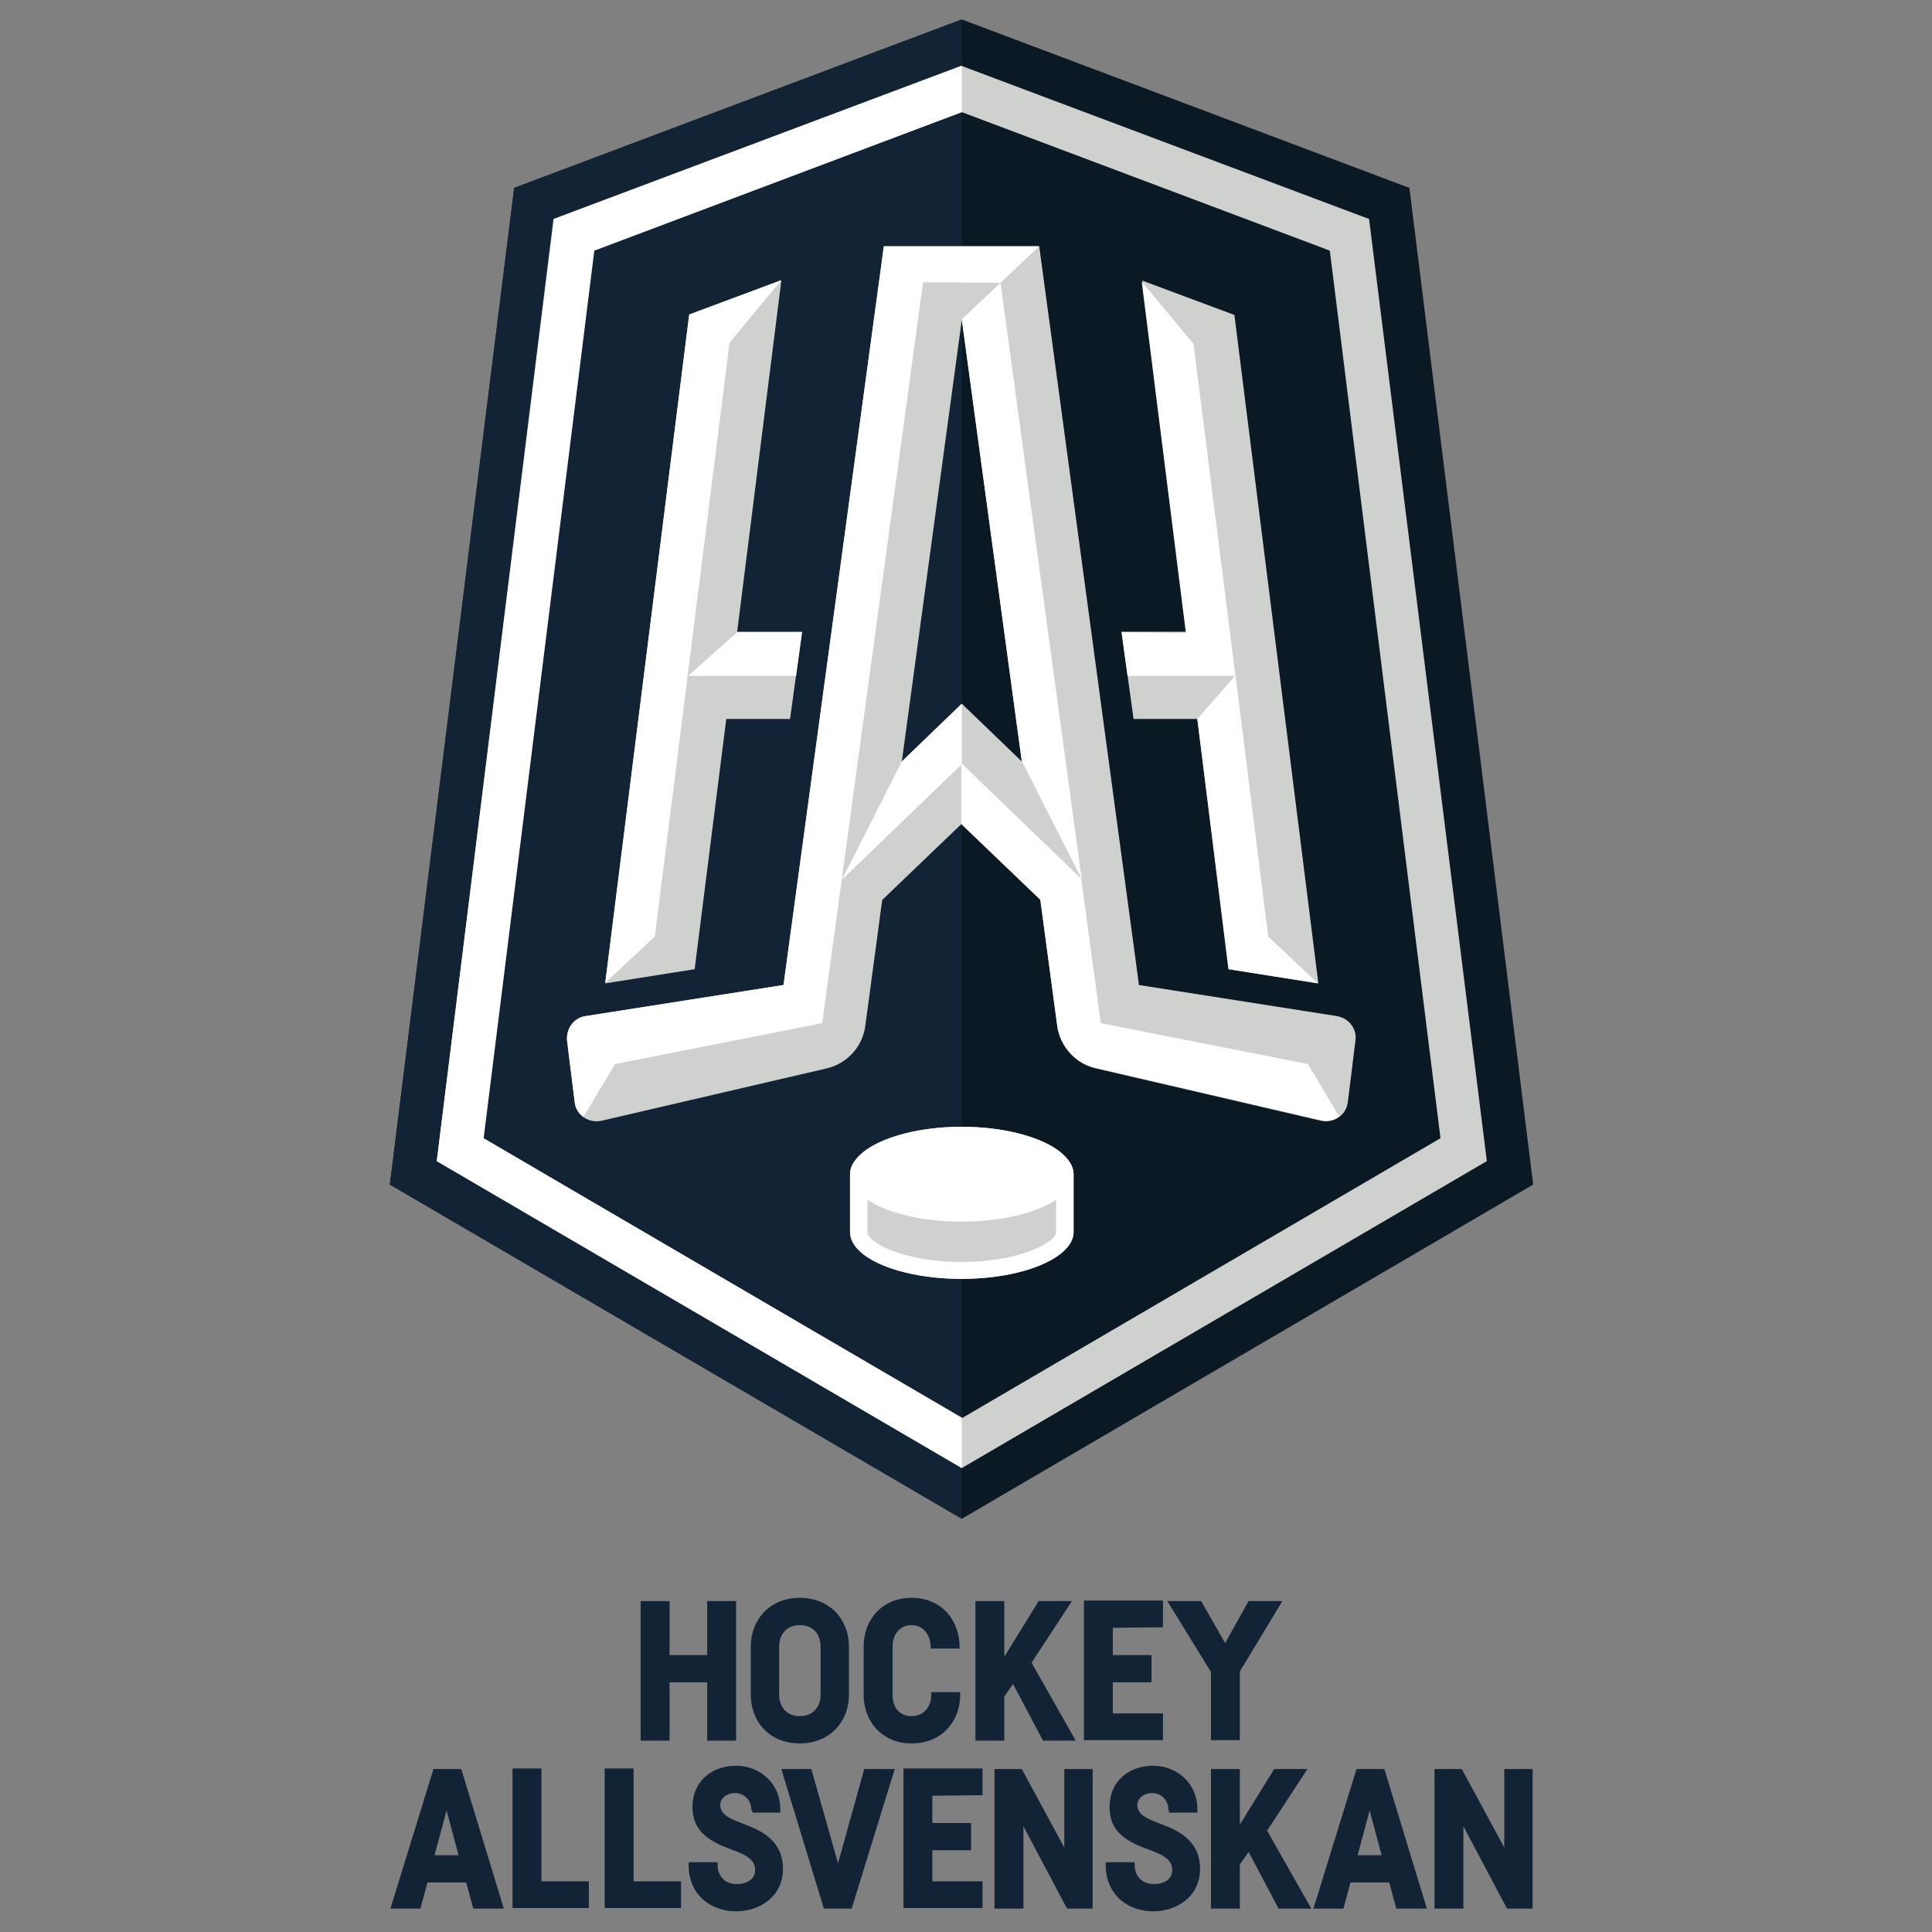 <?xml version="1.0" encoding="utf-8"?>
<!-- Generator: Adobe Illustrator 25.0.1, SVG Export Plug-In . SVG Version: 6.00 Build 0)  -->
<svg version="1.1" id="Layer_1" xmlns="http://www.w3.org/2000/svg" xmlns:xlink="http://www.w3.org/1999/xlink" x="0px" y="0px"
	 viewBox="0 0 500 500" style="enable-background:new 0 0 500 500;" xml:space="preserve">
<rect x="0" y="0" width="500" height="500" fill="#808080" stroke="none"/>
<style type="text/css">
	.st0{display:none;fill:#FFFFFF;}
	.st1{display:none;fill:none;stroke:#FFFFFF;stroke-width:0.562;stroke-miterlimit:10;}
	.st2{fill:#0A1923;}
	.st3{fill:#112335;}
	.st4{fill:#CFD1CF;}
	.st5{fill:#FFFFFF;}
</style>
<g>
	<g>
		<path class="st0" d="M354.1,355.2c-2.2,0-3.9,1.8-3.9,3.9c0,2.2,1.8,3.9,3.9,3.9c2.2,0,3.9-1.8,3.9-3.9
			C358,357,356.2,355.2,354.1,355.2 M357.4,359.2c0,1.9-1.5,3.4-3.3,3.4c-1.9,0-3.4-1.5-3.4-3.4c0-1.8,1.5-3.3,3.4-3.3
			C355.9,355.8,357.4,357.3,357.4,359.2"/>
		<path class="st0" d="M354,360.8c-0.9,0-1.7-0.8-1.7-1.7c0-0.9,0.8-1.7,1.7-1.7c0.7,0,1.2,0.4,1.5,1h0.5c-0.3-0.8-1.1-1.4-2-1.4
			c-1.2,0-2.1,1-2.1,2.1c0,1.2,1,2.1,2.1,2.1c1,0,1.8-0.6,2-1.5h-0.5C355.3,360.4,354.7,360.8,354,360.8"/>
		<path class="st0" d="M364.7,361.5c-0.2,0.1-0.4,0.2-0.7,0.3c-0.3,0.1-0.5,0.1-0.8,0.1c-0.3,0-0.6,0-0.8-0.2
			c-0.3-0.1-0.5-0.3-0.7-0.5c-0.2-0.3-0.4-0.6-0.5-0.9c-0.1-0.3-0.1-0.7-0.1-1.1c0-0.4,0.1-0.7,0.2-1.1c0.1-0.3,0.3-0.6,0.5-0.9
			c0.2-0.2,0.4-0.4,0.7-0.6c0.3-0.1,0.6-0.2,0.9-0.2c0.2,0,0.5,0,0.7,0.1c0.2,0.1,0.4,0.2,0.6,0.3l-0.3,0.4
			c-0.2-0.1-0.3-0.2-0.5-0.2c-0.2-0.1-0.3-0.1-0.5-0.1c-0.3,0-0.6,0.1-0.8,0.2c-0.2,0.1-0.4,0.4-0.5,0.7c-0.1,0.2-0.1,0.4-0.2,0.6
			c0,0.2,0,0.5,0,0.8c0,0.2,0,0.5,0,0.6c0,0.2,0.1,0.3,0.1,0.5c0.1,0.3,0.3,0.6,0.6,0.7c0.3,0.2,0.5,0.2,0.8,0.2
			c0.2,0,0.4,0,0.5-0.1c0.2-0.1,0.3-0.1,0.5-0.3L364.7,361.5"/>
		<path class="st0" d="M368.6,359.4c0-0.4,0-0.7-0.1-1c0-0.3-0.1-0.5-0.2-0.7c-0.1-0.2-0.2-0.4-0.4-0.5c-0.2-0.1-0.4-0.2-0.7-0.2
			c-0.2,0-0.5,0-0.7,0.1c-0.2,0.1-0.3,0.3-0.4,0.5c-0.1,0.2-0.2,0.4-0.2,0.6c0,0.2-0.1,0.5-0.1,0.8c0,0.4,0,0.8,0.1,1.1
			c0.1,0.3,0.1,0.6,0.2,0.8c0.1,0.1,0.1,0.2,0.2,0.2c0.1,0.1,0.2,0.1,0.3,0.2c0.1,0.1,0.2,0.1,0.3,0.1c0.1,0,0.2,0,0.3,0
			c0.2,0,0.4,0,0.6-0.1c0.2-0.1,0.3-0.2,0.4-0.3c0.1-0.1,0.1-0.2,0.2-0.3c0-0.1,0.1-0.2,0.1-0.3c0-0.1,0.1-0.3,0.1-0.4
			C368.6,359.8,368.6,359.6,368.6,359.4 M369.3,359.3c0,0.5-0.1,0.9-0.2,1.3c-0.1,0.3-0.3,0.6-0.6,0.9c-0.2,0.2-0.4,0.3-0.6,0.4
			c-0.2,0.1-0.4,0.1-0.7,0.1c-0.3,0-0.6,0-0.9-0.2c-0.2-0.1-0.5-0.3-0.6-0.5c-0.4-0.5-0.6-1.2-0.6-2.1c0-0.4,0.1-0.8,0.2-1.1
			c0.1-0.3,0.2-0.6,0.4-0.8c0.2-0.2,0.4-0.4,0.7-0.5c0.3-0.1,0.5-0.2,0.9-0.2c0.2,0,0.4,0,0.6,0.1c0.2,0,0.3,0.1,0.5,0.2
			c0.1,0.1,0.3,0.2,0.3,0.3c0.1,0.1,0.2,0.2,0.2,0.3c0.2,0.2,0.3,0.5,0.4,0.8C369.3,358.5,369.3,358.9,369.3,359.3"/>
		<path class="st0" d="M373,358.2c0-0.4-0.1-0.7-0.3-0.8c-0.1-0.1-0.2-0.2-0.4-0.2c-0.2-0.1-0.4-0.1-0.6-0.1H371v2.1h0.9
			c0.2,0,0.4,0,0.5-0.1c0.1,0,0.2-0.1,0.3-0.2C372.9,358.7,373,358.5,373,358.2 M373.7,358.1c0,0.3,0,0.5-0.1,0.7
			c-0.1,0.2-0.2,0.4-0.4,0.5c-0.2,0.2-0.4,0.3-0.6,0.3c-0.2,0.1-0.4,0.1-0.7,0.1H371v2.1h-0.6v-5.2h1.5c0.3,0,0.5,0,0.7,0
			c0.2,0,0.3,0.1,0.5,0.2C373.5,357.1,373.7,357.5,373.7,358.1"/>
		<path class="st0" d="M376.1,359.8v2h-0.6v-2.1l-1.7-3.2h0.8l1,2c0,0.1,0.1,0.2,0.1,0.3c0,0.1,0.1,0.2,0.1,0.2c0,0.1,0,0.1,0,0.1
			c0.1-0.2,0.2-0.4,0.3-0.6l1-2h0.7L376.1,359.8"/>
		<path class="st0" d="M380.8,358c0-0.2,0-0.3-0.1-0.5c-0.1-0.2-0.2-0.3-0.4-0.3c-0.1,0-0.2-0.1-0.3-0.1c-0.1,0-0.2,0-0.4,0h-0.6v2
			h0.6c0.2,0,0.4,0,0.6-0.1c0.1,0,0.3-0.1,0.4-0.2c0.1-0.1,0.2-0.2,0.2-0.3C380.8,358.3,380.8,358.2,380.8,358 M381,361.8
			c0-0.1-0.1-0.2-0.2-0.3c-0.1-0.1-0.2-0.3-0.3-0.5c-0.1-0.2-0.2-0.4-0.4-0.6c-0.1-0.2-0.3-0.4-0.5-0.6c0-0.1-0.1-0.1-0.1-0.1
			c0,0-0.1-0.1-0.1-0.1c-0.1,0-0.1,0-0.1-0.1c-0.1,0-0.1,0-0.2,0v2.4h-0.6v-5.2h1.2c0.2,0,0.3,0,0.5,0c0.1,0,0.3,0,0.4,0.1
			c0.1,0,0.2,0.1,0.3,0.1c0.1,0,0.1,0.1,0.2,0.1c0.1,0,0.1,0.1,0.2,0.2c0.1,0.1,0.1,0.2,0.2,0.2c0,0.1,0.1,0.2,0.1,0.3
			c0,0.1,0,0.2,0,0.4c0,0.2,0,0.4-0.1,0.6c-0.1,0.2-0.2,0.3-0.3,0.5c-0.1,0.1-0.3,0.2-0.4,0.3c-0.2,0.1-0.4,0.1-0.6,0.1H380
			c0.1,0.1,0.2,0.2,0.3,0.3c0.1,0.1,0.2,0.2,0.2,0.3c0,0.1,0.1,0.2,0.2,0.3c0.1,0.1,0.2,0.3,0.3,0.5c0.1,0.2,0.2,0.3,0.3,0.5
			c0.1,0.2,0.2,0.3,0.2,0.4c0.1,0.1,0.1,0.1,0.1,0.2H381z"/>
		<line class="st1" x1="382.9" y1="361.8" x2="382.9" y2="356.6"/>
		<path class="st0" d="M388.1,361.5c-0.2,0.1-0.4,0.2-0.7,0.3c-0.3,0.1-0.5,0.1-0.8,0.1c-0.7,0-1.2-0.2-1.6-0.7
			c-0.2-0.2-0.4-0.5-0.5-0.9c-0.1-0.3-0.2-0.7-0.2-1.2c0-0.5,0.1-0.9,0.2-1.3c0.1-0.4,0.3-0.7,0.6-0.9c0.4-0.3,0.8-0.5,1.4-0.5
			c0.6,0,1,0.2,1.4,0.5l-0.3,0.4c-0.2-0.2-0.4-0.2-0.6-0.3c-0.2-0.1-0.4-0.1-0.6-0.1c-0.3,0-0.6,0.1-0.8,0.2
			c-0.2,0.1-0.4,0.4-0.5,0.7c-0.1,0.4-0.2,0.8-0.2,1.3c0,0.4,0,0.7,0.1,0.9c0.1,0.3,0.2,0.5,0.3,0.7c0.1,0.1,0.1,0.2,0.2,0.2
			c0.1,0.1,0.2,0.1,0.3,0.2c0.1,0.1,0.2,0.1,0.4,0.1c0.1,0,0.3,0,0.4,0c0.3,0,0.6-0.1,0.8-0.2v-1.6h-1l-0.1-0.5h1.8V361.5"/>
		<polygon class="st0" points="392.2,361.8 392.2,359.3 390,359.3 390,361.8 389.4,361.8 389.4,356.6 390,356.6 390,358.8 
			392.2,358.8 392.2,356.6 392.8,356.6 392.8,361.8 		"/>
		<polygon class="st0" points="397.1,357.1 395.7,357.1 395.7,361.8 395.1,361.8 395.1,357.1 393.7,357.1 393.7,356.6 397.1,356.6 
					"/>
		<path class="st0" d="M402.2,361.8h-2.9v-0.3c0.1-0.1,0.3-0.2,0.5-0.4c0.2-0.2,0.4-0.4,0.6-0.7c0.2-0.2,0.4-0.5,0.5-0.6
			c0.1-0.2,0.3-0.4,0.4-0.6c0.1-0.2,0.2-0.3,0.2-0.5c0-0.1,0.1-0.3,0.1-0.4c0-0.3-0.1-0.5-0.3-0.7c-0.2-0.2-0.4-0.3-0.7-0.3
			c-0.1,0-0.2,0-0.3,0c-0.1,0-0.2,0.1-0.3,0.1c-0.1,0-0.2,0.1-0.3,0.1c-0.1,0.1-0.2,0.1-0.3,0.2l-0.3-0.3c0.3-0.3,0.6-0.4,0.8-0.5
			c0.3-0.1,0.5-0.2,0.8-0.2c0.2,0,0.4,0,0.6,0.1c0.2,0.1,0.3,0.2,0.4,0.3c0.1,0.1,0.2,0.3,0.3,0.4c0.1,0.2,0.1,0.4,0.1,0.6
			c0,0.2-0.1,0.4-0.1,0.7c-0.1,0.2-0.2,0.5-0.4,0.7c-0.2,0.2-0.4,0.5-0.7,0.8c-0.1,0.1-0.2,0.2-0.4,0.4c-0.1,0.1-0.2,0.2-0.3,0.3
			c-0.1,0.1-0.2,0.2-0.3,0.2c-0.1,0.1-0.1,0.1-0.2,0.1h0.1c0.1,0,0.1,0,0.2,0c0.1,0,0.2,0,0.3,0h1.6L402.2,361.8"/>
		<path class="st0" d="M406.2,359.3c0-0.3,0-0.5,0-0.7c0-0.2-0.1-0.4-0.1-0.6c-0.1-0.3-0.2-0.5-0.4-0.6c-0.2-0.1-0.4-0.2-0.6-0.2
			c-0.1,0-0.3,0.1-0.4,0.2c-0.1,0.1-0.3,0.3-0.4,0.5c-0.2,0.3-0.3,0.8-0.3,1.4c0,0.3,0,0.5,0,0.8c0,0.2,0.1,0.4,0.1,0.6
			c0.1,0.3,0.2,0.5,0.4,0.6c0.2,0.2,0.3,0.2,0.5,0.2c0.2,0,0.3-0.1,0.5-0.2c0.2-0.1,0.3-0.3,0.4-0.5c0.1-0.2,0.1-0.4,0.2-0.6
			C406.2,359.9,406.2,359.6,406.2,359.3 M406.9,359.3c0,0.4-0.1,0.7-0.1,1.1c-0.1,0.3-0.2,0.6-0.4,0.8c-0.2,0.2-0.3,0.4-0.6,0.5
			c-0.2,0.1-0.5,0.2-0.7,0.2c-0.3,0-0.6-0.1-0.8-0.3c-0.2-0.2-0.4-0.4-0.5-0.7c-0.1-0.3-0.2-0.6-0.3-0.9c-0.1-0.3-0.1-0.6-0.1-0.9
			c0-0.3,0-0.7,0.1-1c0.1-0.3,0.2-0.6,0.4-0.8c0.2-0.2,0.3-0.4,0.6-0.5c0.2-0.1,0.4-0.2,0.7-0.2c0.2,0,0.4,0,0.6,0.1
			c0.2,0.1,0.3,0.2,0.5,0.3c0.1,0.1,0.2,0.3,0.3,0.4c0.1,0.2,0.2,0.4,0.2,0.5c0.1,0.2,0.1,0.4,0.1,0.6
			C406.8,359,406.9,359.1,406.9,359.3"/>
		<path class="st0" d="M411.1,359.3c0,0.4,0,0.7-0.1,1.1c-0.1,0.3-0.2,0.6-0.4,0.8c-0.2,0.2-0.3,0.4-0.6,0.5
			c-0.2,0.1-0.5,0.2-0.7,0.2c-0.3,0-0.6-0.1-0.8-0.3c-0.2-0.2-0.4-0.4-0.5-0.7c-0.1-0.3-0.2-0.6-0.3-0.9c-0.1-0.3-0.1-0.6-0.1-0.9
			c0-0.3,0-0.7,0.1-1c0.1-0.3,0.2-0.6,0.4-0.8c0.2-0.2,0.4-0.4,0.6-0.5c0.2-0.1,0.4-0.2,0.7-0.2c0.2,0,0.4,0,0.6,0.1
			c0.2,0.1,0.3,0.2,0.5,0.3c0.1,0.1,0.2,0.3,0.3,0.4c0.1,0.2,0.2,0.4,0.2,0.5c0.1,0.2,0.1,0.4,0.1,0.6
			C411.1,359,411.1,359.1,411.1,359.3"/>
	</g>
</g>
<g transform="matrix(1.411 0 0 1.411 10.877 -332.197)">
	<path class="st2" d="M250.8,269.9L168.7,239l-82.1,30.9L63.8,452.7L168.7,514l104.8-61.3L250.8,269.9z"/>
	<path class="st3" d="M168.7,239l-82.1,30.9L63.8,452.7L168.7,514"/>
	<path class="st4" d="M80.9,444.2l20.3-162.8l67.5-25.4l67.5,25.4l20.3,162.8l-87.7,51.3L80.9,444.2z M243.4,275.6l-74.8-28.1
		l-74.8,28.1L72.4,448.4l96.3,56.3l96.3-56.3L243.4,275.6z"/>
	<path class="st4" d="M168.7,364.5l-11,10.6l11-81l11,81L168.7,364.5z M182.9,280.6h-28.5L136,416.1l-36.3,5.7
		c-2.2,0.3-3.6,2.3-3.4,4.5l1.4,11.3c0.3,2.4,2.6,3.9,4.9,3.4l41.3-9.6c3.8-0.9,6.6-4,7.1-7.8l3.1-23.1l14.5-13.9l14.5,13.9
		l3.1,23.1c0.5,3.8,3.4,7,7.1,7.8l41.3,9.6c2.3,0.5,4.6-1,4.9-3.4l1.4-11.3c0.3-2.2-1.2-4.1-3.4-4.5l-36.3-5.7L182.9,280.6z"/>
	<path class="st4" d="M200.2,367.3h11.7l5.8,45.9l16.4,2.6l-15.4-122.6l-16.9-6.3l8.1,64.4H198L200.2,367.3z"/>
	<path class="st4" d="M125.5,367.3h11.7l2.2-16h-11.9l8.1-64.4l-16.9,6.3l-15.4,122.6l16.4-2.6L125.5,367.3z"/>
	<path class="st4" d="M186.2,446.3c-3.6-2.5-10.1-4.2-17.5-4.2c-7.4,0-13.9,1.7-17.5,4.2c-1.5,1.1-3,2.6-3,4.5v10.6
		c0,4.8,9.2,8.6,20.5,8.6c11.3,0,20.5-3.9,20.5-8.6v-10.6C189.2,448.9,187.7,447.4,186.2,446.3"/>
	<path class="st5" d="M168.7,256v-8.5l-74.8,28.1L72.4,448.4l96.3,56.3v-9.2l-87.7-51.3l20.3-162.8L168.7,256z"/>
	<path class="st5" d="M232.2,430.6L232.2,430.6l-38-7.5l-3.6-26.5l-22-21.2v11.1l14.5,13.9l3.1,23.1c0.5,3.8,3.4,7,7.1,7.8l41.3,9.6
		c1.2,0.3,2.4,0,3.3-0.7L232.2,430.6"/>
	<path class="st5" d="M157.7,375.1l-11,21.7l22-21.2v-11.1L157.7,375.1z"/>
	<path class="st5" d="M175.8,287.3l-7.1,6.7l11,81l11,21.7L175.8,287.3l7.1-6.7h-28.5L136,416.1l-36.3,5.7c-2.1,0.3-3.6,2.3-3.4,4.5
		l1.4,11.3c0.1,1.1,0.7,2.1,1.6,2.7l5.8-9.7l0,0l0,0l38-7.5l3.6-26.5l14.9-109.4L175.8,287.3"/>
	<path class="st5" d="M198,351.4l1.1,8h19.8l-7.7-60.9l-9.5-11.4l8.1,64.4L198,351.4z"/>
	<path class="st5" d="M217.6,413.2L217.6,413.2l16.4,2.6l-9.1-8.6l-6-47.9l-7,8L217.6,413.2"/>
	<path class="st5" d="M112.4,407.2l13.7-108.9l9.5-11.5l-16.9,6.3l-15.4,122.6L112.4,407.2z"/>
	<path class="st5" d="M127.5,351.4l-9,8h19.8l1.1-8H127.5z"/>
	<path class="st5" d="M168.7,466.9c-11.2,0-17.3-3.8-17.3-5.4v-6c3.6,2.4,10,4,17.3,4c7.3,0,13.7-1.6,17.3-4v6
		C186,463,179.9,466.9,168.7,466.9z M186.2,446.3c-3.6-2.5-10.1-4.2-17.5-4.2c-7.4,0-13.9,1.7-17.5,4.2c-1.5,1.1-3,2.6-3,4.5v10.6
		c0,4.8,9.2,8.6,20.5,8.6c11.3,0,20.5-3.9,20.5-8.6v-10.6C189.2,448.9,187.7,447.4,186.2,446.3"/>
	<g>
		<path class="st3" d="M72,575.7h4.4l-2.2-8.2L72,575.7z M79.1,585.5l-1.3-4.8h-7.1l-1.3,4.8h-5.5l7.9-25.6h5.1l7.8,25.6H79.1z"/>
		<path class="st3" d="M91.6,580.5h8.7v4.9h-14v-25.6h5.3V580.5z"/>
		<path class="st3" d="M108.4,580.5h8.8v4.9h-14v-25.6h5.3V580.5z"/>
		<path class="st3" d="M130.1,567.5c0-2.3-1.7-3.2-3-3.2c-1.3,0-2.7,0.8-2.7,2.2c0,1.5,1.3,2.3,3.1,3l2,0.8c4,1.5,6.4,3.9,6.4,7.9
			c0,5.2-4.4,7.8-8.6,7.8c-4.4,0-8.7-2.8-8.7-8.5v-0.5h5.3v0.4c0,2.2,1.4,3.6,3.5,3.6c1.8,0,3.4-0.8,3.4-2.6c0-1.9-1.8-2.7-3.2-3.3
			l-2.1-0.8c-4.6-1.8-6.2-4.1-6.2-7.5c0-4.4,3.3-7.5,8-7.5c4.5,0,8.1,3.4,8.1,7.8v0.8h-5.1V567.5z"/>
		<path class="st3" d="M148.5,585.5h-5.1l-7.8-25.6h5.5l4.9,17.3l4.8-17.3h5.6L148.5,585.5z"/>
		<path class="st3" d="M163.3,564.8v5h7.1v5h-7.1v5.7h9.2v4.9H158v-25.6h14.5v4.9L163.3,564.8z"/>
		<path class="st3" d="M192.8,585.5H188l-8-15.1v15.1h-5.3v-25.6h5l7.8,14.4v-14.4h5.2V585.5z"/>
		<path class="st3" d="M206.6,567.5c0-2.3-1.7-3.2-3-3.2c-1.3,0-2.7,0.8-2.7,2.2c0,1.5,1.3,2.3,3.1,3l2,0.8c4,1.5,6.4,3.9,6.4,7.9
			c0,5.2-4.4,7.8-8.6,7.8c-4.4,0-8.7-2.8-8.7-8.5v-0.5h5.3v0.4c0,2.2,1.4,3.6,3.5,3.6c1.8,0,3.4-0.8,3.4-2.6c0-1.9-1.8-2.7-3.2-3.3
			l-2.1-0.8c-4.7-1.8-6.2-4.1-6.2-7.5c0-4.4,3.3-7.5,8-7.5c4.5,0,8.1,3.4,8.1,7.8v0.8h-5.2V567.5z"/>
		<path class="st3" d="M232.1,559.9l-7.4,11.3l8.1,14.3h-6l-5.5-10.4l-1.6,2.3v8.1h-5.3v-25.6h5.3v10.2l6.3-10.2H232.1z"/>
		<path class="st3" d="M241.3,575.7h4.4l-2.2-8.2L241.3,575.7z M248.4,585.5l-1.3-4.8H240l-1.3,4.8h-5.5l7.9-25.6h5.1l7.8,25.6
			H248.4z"/>
		<path class="st3" d="M273.5,585.5h-4.8l-8-15.1v15.1h-5.3v-25.6h5l7.8,14.4v-14.4h5.2V585.5z"/>
		<path class="st3" d="M127.3,529.1v25.6H122V544h-6.9v10.7h-5.3v-25.6h5.3v9.9h6.9v-9.9H127.3z"/>
		<path class="st3" d="M135.2,537.4v8.9c0,2.1,1.3,3.9,3.8,3.9s3.8-1.8,3.8-3.9v-8.9c0-2.1-1.3-3.9-3.8-3.9S135.2,535.3,135.2,537.4
			z M148,537.4v8.9c0,4.8-3.4,8.9-9,8.9c-5.7,0-9-4.1-9-8.9v-8.9c0-4.8,3.4-8.9,9-8.9C144.6,528.5,148,532.6,148,537.4"/>
		<path class="st3" d="M168.4,546.3c0,4.8-3.3,8.9-8.9,8.9c-5.5,0-8.8-4.1-8.8-8.9v-8.9c0-4.8,3.3-8.9,8.8-8.9
			c5.5,0,8.8,4.1,8.8,9.1v0.2h-5.3v-0.2c0-2.2-1.3-4.1-3.5-4.1c-2.3,0-3.5,1.9-3.5,3.9v8.9c0,2.1,1.1,3.9,3.5,3.9
			c2.3,0,3.6-1.8,3.6-3.9v-0.5h5.3L168.4,546.3z"/>
		<path class="st3" d="M188.9,529.1l-7.4,11.3l8.1,14.3h-6l-5.5-10.4l-1.6,2.3v8.1h-5.3v-25.6h5.3v10.2l6.3-10.2H188.9z"/>
		<path class="st3" d="M196.4,534v5h7.1v5h-7.1v5.7h9.2v4.9h-14.5v-25.6h14.5v4.9L196.4,534z"/>
		<path class="st3" d="M219.7,542v12.6h-5.3v-12.5l-8-13h6.2l4.4,7.7l4.3-7.7h6.2L219.7,542z"/>
	</g>
</g>
</svg>
